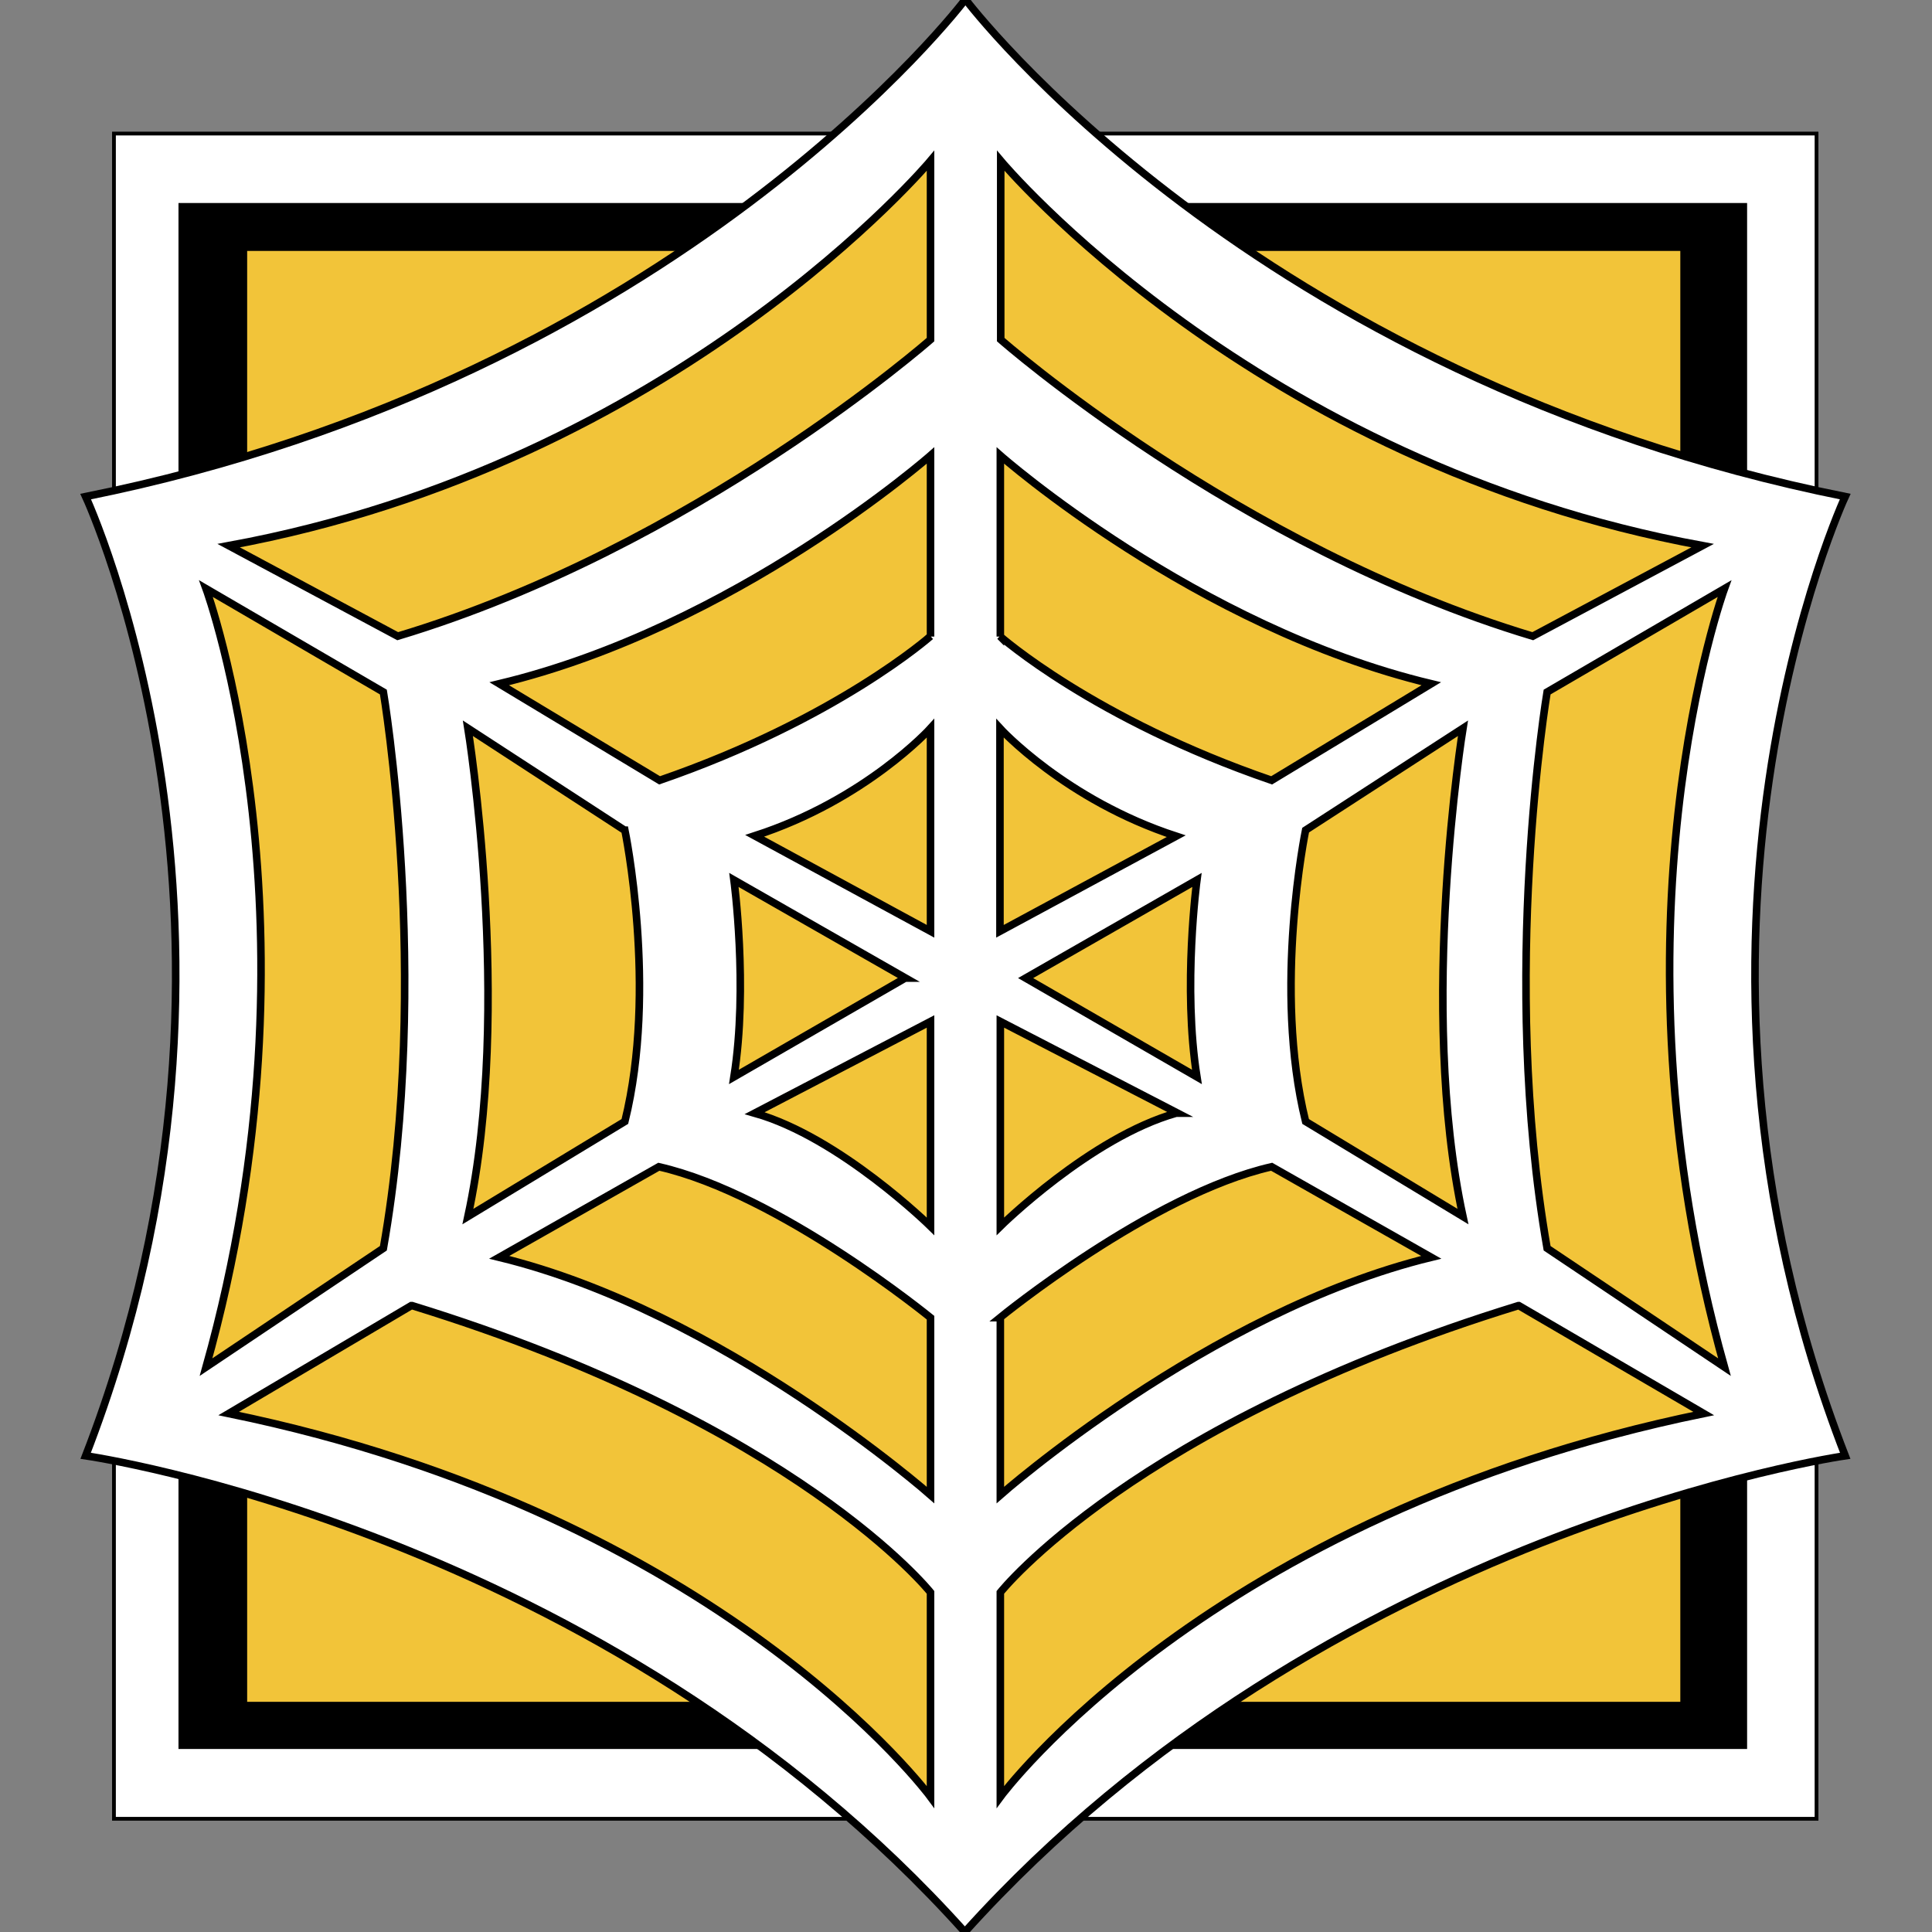 <svg xmlns="http://www.w3.org/2000/svg" viewBox="0 0 512 512"><rect x="0" y="0" width="512" height="512" fill="#808080" stroke="none"/><path fill="#FFF" stroke="#000" stroke-miterlimit="10" d="M481.4 482H30.2V374.5l17-23.6 10-144-27-70V35.4h451.2v102l-22 69.4 3 139 19 33z"/><path stroke="#000" stroke-miterlimit="10" d="M47.8 54.3h414.7V463H47.8z"/><path fill="#F2C439" d="M65.5 66.5h379.8V451H65.5z"/><path fill="#FFF" stroke="#000" stroke-width="2" stroke-miterlimit="10" d="M255.7 0s-75.5 100-233 131.6c0 0 53.7 115.6 0 254.2 0 0 137.3 19.6 233 126.2C351.7 405.4 489 385.8 489 385.8c-53.8-138.6 0-254.2 0-254.2C331.4 100 256 0 256 0h-.3z"/><path fill="#F2C439" stroke="#000" stroke-width="2" stroke-miterlimit="10" d="M406.2 168.6C327.7 145 265.2 90 265.2 90V42.6s67 80.2 186 102l-45 24zm3.8 162.2c-12.6-72.3 0-147.4 0-147.4l47-27.4s-32.7 89.5 0 206.3l-47-31.5zm-7.6 15.2c-102 31.4-137.3 76-137.3 76v54.2s55-74.7 186.4-101.6l-49-28.6zM265 168.6s24.8 22 72 38.2l42.3-25.6c-62.6-15-114.2-60.5-114.2-60.5v48zm0 24.4s17.3 19 46.7 28.6L265 246.8V193zm81 27s-8.7 42 0 77.2l41.7 25.2c-12-55.5 0-129.4 0-129.4L346 220zm-74.2 39.2l45.4-26s-3.8 28.3 0 52.2l-45.4-26.2zm-6.8 90s40-32.7 72-40l42.3 24c-59.2 14.4-114.2 63-114.2 63v-47zm46.7-54.2c-22.7 6.4-46.6 30-46.6 30v-54.3l47 24.3zM105.4 168.6C184 145 246.6 90 246.6 90V42.6s-67.2 80.2-186 102l44.8 24zm-3.8 162.2c12.7-72.3 0-147.4 0-147.4l-47-27.4s32.8 89.5 0 206.3l47-31.5zm7.6 15.2c102 31.4 137.4 76 137.4 76v54.2s-55-74.7-186-101.6L109 346zm137.4-177.4s-24.8 22-71.8 38.2l-42.5-25.6c62.6-15 114.3-60.5 114.3-60.5v48zm0 24.4s-17.2 19-46.6 28.5l46.6 25.3V193zm-81 27s8.7 42 0 77.2L124 322.4c12-55.5 0-129.4 0-129.4l41.5 27zm74.4 39.2l-45.5-26s3.8 28.3 0 52.2l45.4-26.2zm6.6 90s-40-32.7-72-40l-42.3 24c59.2 14.4 114.3 63 114.3 63v-47zM200 295c22.6 6.4 46.6 30 46.6 30v-54.3L200 295z"/></svg>